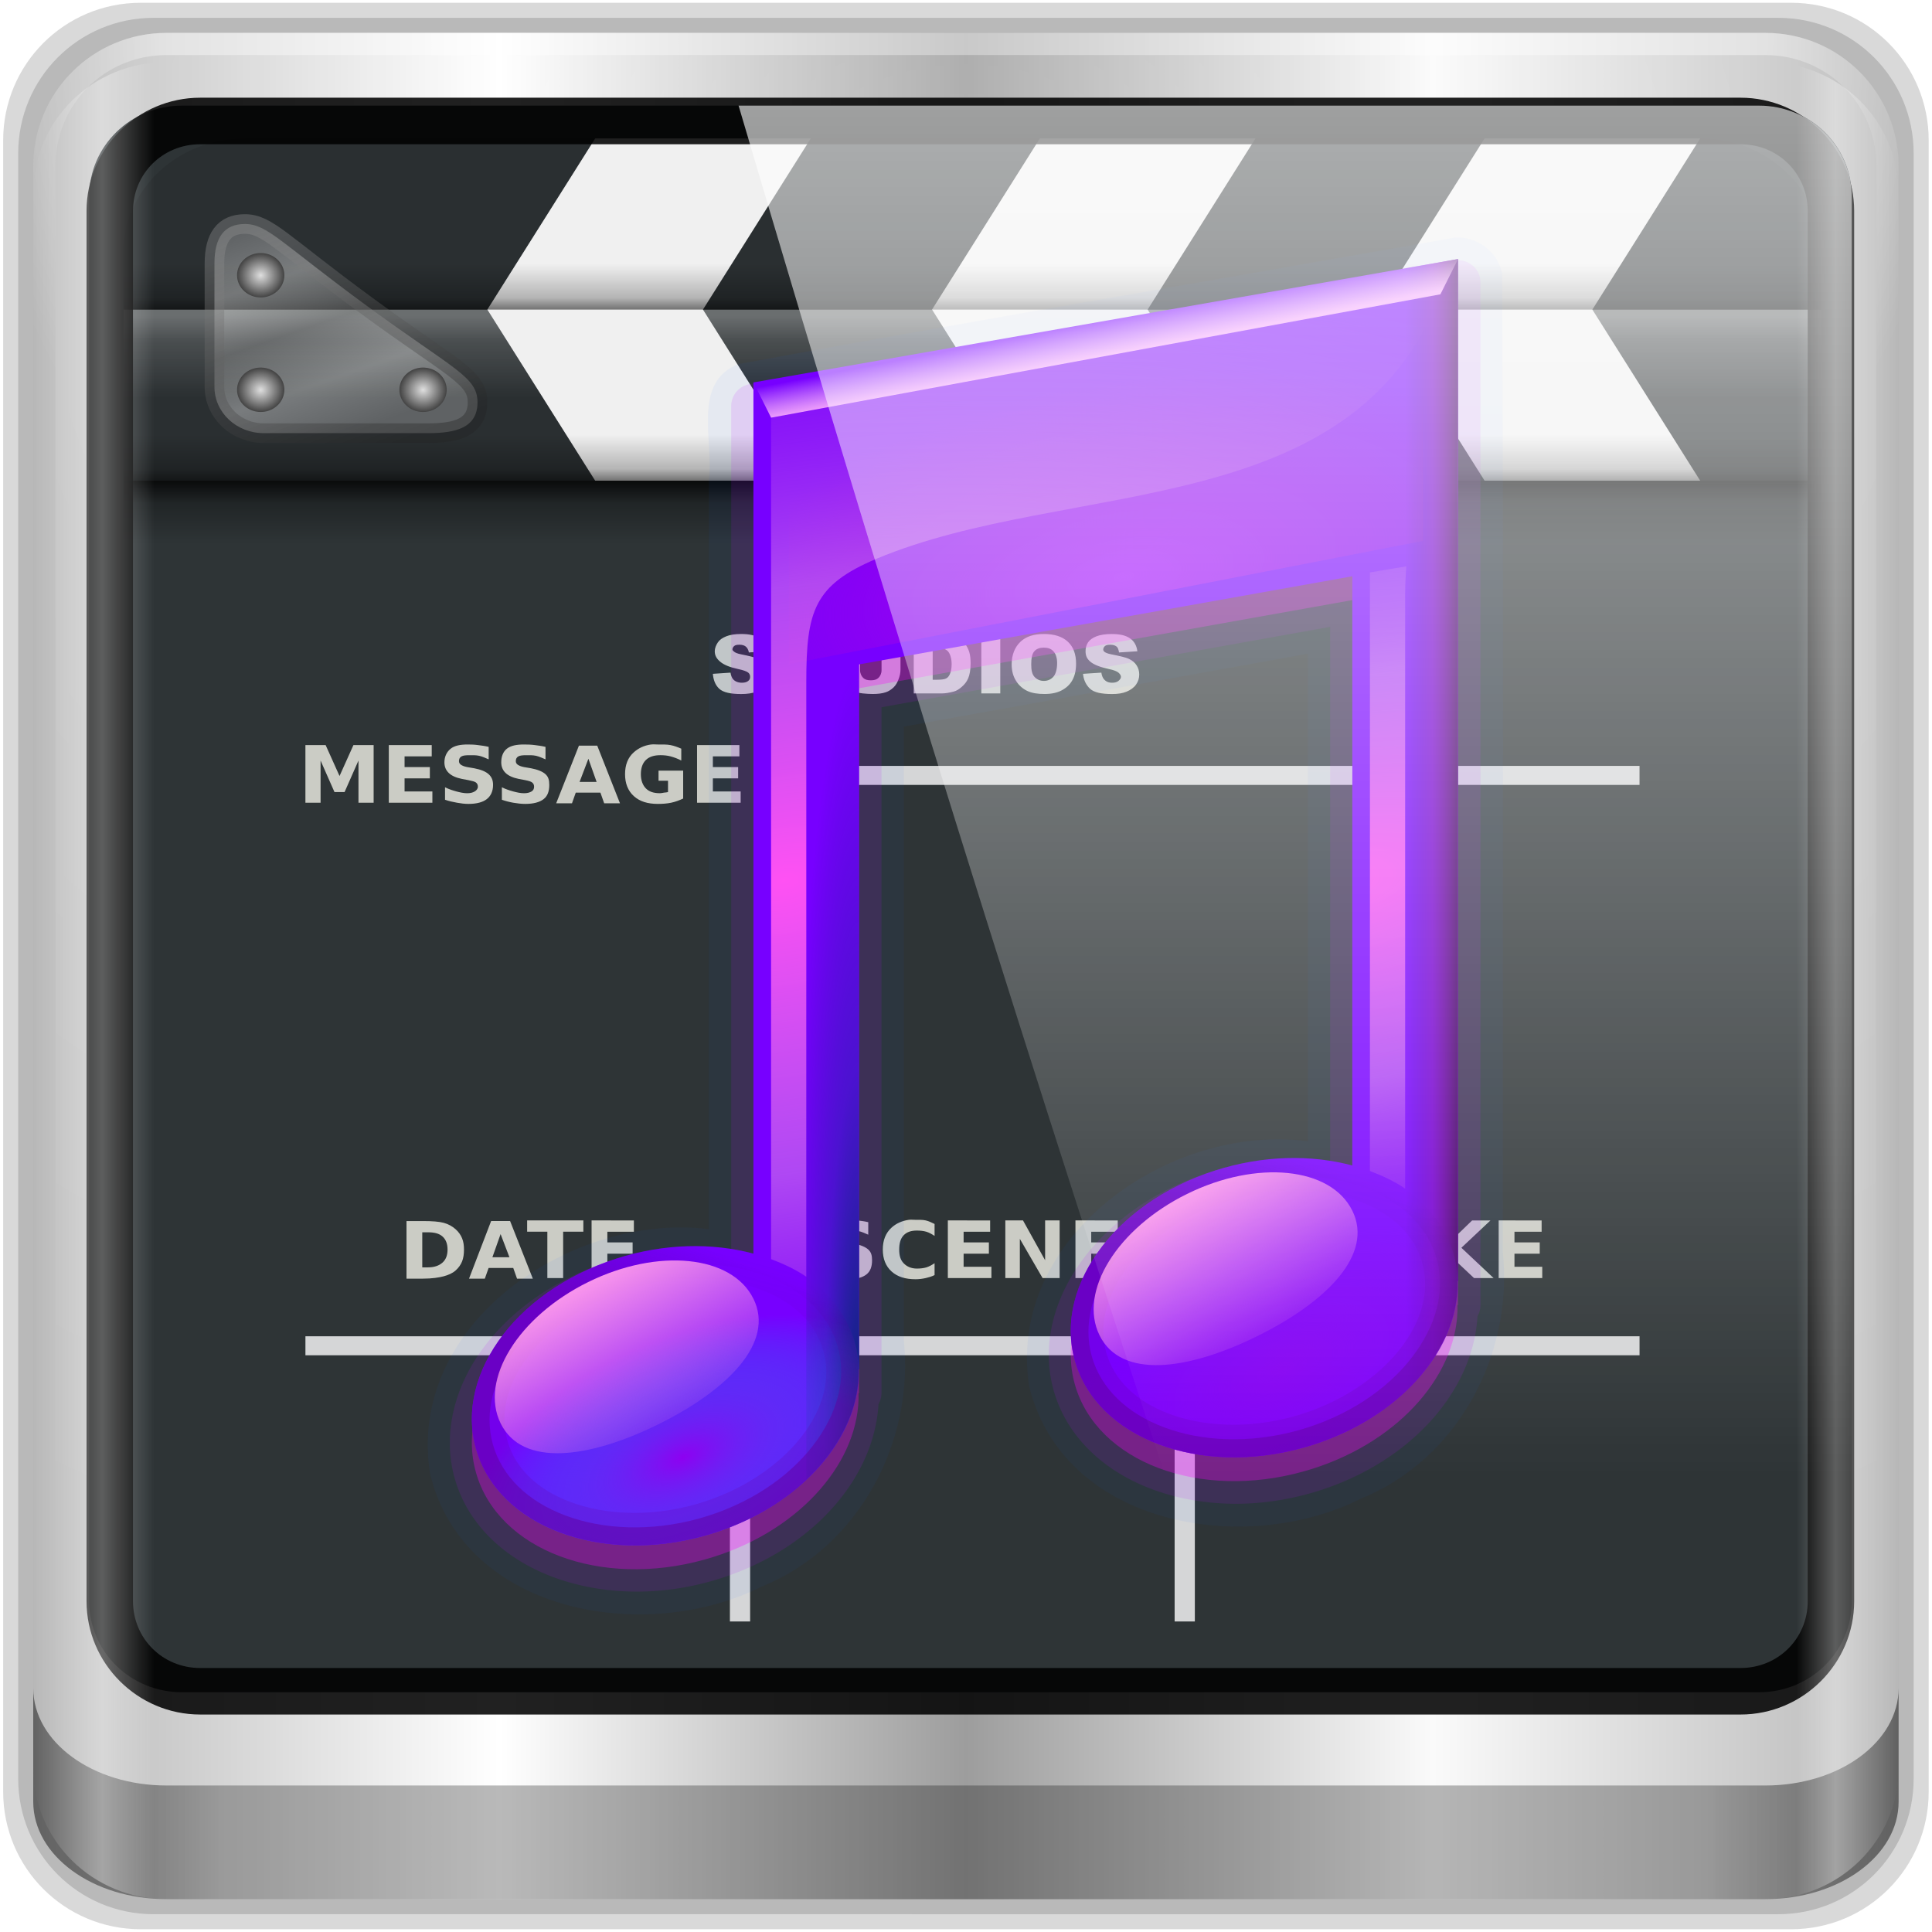 <?xml version="1.0" encoding="UTF-8" standalone="no"?>
<!-- Created with Inkscape (http://www.inkscape.org/) -->

<svg
   xmlns:dc="http://purl.org/dc/elements/1.1/"
   xmlns:cc="http://creativecommons.org/ns#"
   xmlns:rdf="http://www.w3.org/1999/02/22-rdf-syntax-ns#"
   xmlns:svg="http://www.w3.org/2000/svg"
   xmlns="http://www.w3.org/2000/svg"
   xmlns:xlink="http://www.w3.org/1999/xlink"
   xmlns:sodipodi="http://sodipodi.sourceforge.net/DTD/sodipodi-0.dtd"
   xmlns:inkscape="http://www.inkscape.org/namespaces/inkscape"
   width="96"
   height="96"
   id="svg5023"
   version="1.1"
   inkscape:version="0.92.2 2405546, 2018-03-11"
   sodipodi:docname="redhat-sound_video.svg">
  <defs
     id="defs5025">
    <linearGradient
       id="linearGradient5700">
      <stop
         id="stop5702"
         offset="0"
         style="stop-color:#ffffff;stop-opacity:0;" />
      <stop
         style="stop-color:#ffffff;stop-opacity:0.851;"
         offset="0.037"
         id="stop5704" />
      <stop
         id="stop5706"
         offset="0.065"
         style="stop-color:#ffffff;stop-opacity:0;" />
      <stop
         style="stop-color:#ffffff;stop-opacity:0;"
         offset="0.945"
         id="stop5712" />
      <stop
         style="stop-color:#ffffff;stop-opacity:0.851;"
         offset="0.966"
         id="stop5710" />
      <stop
         id="stop5708"
         offset="1"
         style="stop-color:#ffffff;stop-opacity:0;" />
    </linearGradient>
    <linearGradient
       inkscape:collect="always"
       xlink:href="#linearGradient3888-8-4-8-4-6-9-0-8-7-9"
       id="linearGradient4987"
       gradientUnits="userSpaceOnUse"
       gradientTransform="matrix(1.186,0,0,1.164,-42.22,-46.722)"
       x1="62"
       y1="8"
       x2="62"
       y2="68" />
    <linearGradient
       inkscape:collect="always"
       id="linearGradient3888-8-4-8-4-6-9-0-8-7-9">
      <stop
         style="stop-color:#ffffff;stop-opacity:1;"
         offset="0"
         id="stop3890-4-7-9-5-7-0-8-8-8-6" />
      <stop
         style="stop-color:#ffffff;stop-opacity:0;"
         offset="1"
         id="stop3892-5-8-2-8-3-3-3-06-4-4" />
    </linearGradient>
    <radialGradient
       inkscape:collect="always"
       xlink:href="#linearGradient3921"
       id="radialGradient4985"
       gradientUnits="userSpaceOnUse"
       gradientTransform="matrix(1.186,0,0,1.065,-42.22,-42.735)"
       cx="48"
       cy="43"
       fx="48"
       fy="43"
       r="38" />
    <linearGradient
       id="linearGradient3921">
      <stop
         style="stop-color:#2cffee;stop-opacity:1;"
         offset="0"
         id="stop3923" />
      <stop
         style="stop-color:#00586e;stop-opacity:1;"
         offset="1"
         id="stop3925" />
    </linearGradient>
    <radialGradient
       inkscape:collect="always"
       xlink:href="#linearGradient3888-8-4-8-6"
       id="radialGradient3114"
       gradientUnits="userSpaceOnUse"
       gradientTransform="matrix(0,1.621,-2.038,0,160.664,-243.037)"
       cx="158"
       cy="6.213"
       fx="158"
       fy="6.213"
       r="41" />
    <linearGradient
       inkscape:collect="always"
       id="linearGradient3888-8-4-8-6">
      <stop
         style="stop-color:#ffffff;stop-opacity:1;"
         offset="0"
         id="stop3890-4-7-9-7" />
      <stop
         style="stop-color:#ffffff;stop-opacity:0;"
         offset="1"
         id="stop3892-5-8-2-7" />
    </linearGradient>
    <radialGradient
       inkscape:collect="always"
       xlink:href="#linearGradient4091-0-3-0-7"
       id="radialGradient3118"
       gradientUnits="userSpaceOnUse"
       gradientTransform="matrix(-1.072,0,0,-0.875,199.464,-19.126)"
       cx="48"
       cy="-27"
       fx="48"
       fy="-27"
       r="42" />
    <linearGradient
       id="linearGradient4091-0-3-0-7">
      <stop
         style="stop-color:#ffffff;stop-opacity:1;"
         offset="0"
         id="stop4093-3-6-4-2" />
      <stop
         id="stop4099-6-1-8-3"
         offset="0.8"
         style="stop-color:#ffffff;stop-opacity:1;" />
      <stop
         style="stop-color:#ffffff;stop-opacity:0;"
         offset="1"
         id="stop4095-1-0-7-9" />
    </linearGradient>
    <linearGradient
       inkscape:collect="always"
       xlink:href="#linearGradient3832-0-6-1-1"
       id="linearGradient3120"
       gradientUnits="userSpaceOnUse"
       gradientTransform="matrix(1,0,0,0.731,200,23.097)"
       x1="-94"
       y1="82.984"
       x2="-10.188"
       y2="82.984" />
    <linearGradient
       id="linearGradient3832-0-6-1-1">
      <stop
         style="stop-color:#000000;stop-opacity:1;"
         offset="0"
         id="stop3834-6-3-7-1" />
      <stop
         id="stop3872-2-4"
         offset="0.1"
         style="stop-color:#000000;stop-opacity:0.588;" />
      <stop
         style="stop-color:#000000;stop-opacity:0.588;"
         offset="0.9"
         id="stop3844-6-2-7-6" />
      <stop
         style="stop-color:#000000;stop-opacity:1;"
         offset="1"
         id="stop3836-5-0-2-9" />
    </linearGradient>
    <linearGradient
       inkscape:collect="always"
       xlink:href="#linearGradient6139-0"
       id="linearGradient3923"
       x1="6"
       y1="47"
       x2="90"
       y2="47"
       gradientUnits="userSpaceOnUse" />
    <linearGradient
       id="linearGradient6139-0">
      <stop
         id="stop6141-2"
         offset="0"
         style="stop-color:#b7b7b7;stop-opacity:1;" />
      <stop
         style="stop-color:#ffffff;stop-opacity:1;"
         offset="0.25"
         id="stop6151-0" />
      <stop
         style="stop-color:#9d9d9d;stop-opacity:1;"
         offset="0.5"
         id="stop6147-1" />
      <stop
         id="stop6149-4"
         offset="0.75"
         style="stop-color:#fafafa;stop-opacity:1;" />
      <stop
         id="stop6143-4"
         offset="1"
         style="stop-color:#b7b7b7;stop-opacity:1;" />
    </linearGradient>
    <linearGradient
       gradientTransform="matrix(1.135,0,0,1.134,-40.037,-46.788)"
       y2="47"
       x2="90"
       y1="47"
       x1="6"
       gradientUnits="userSpaceOnUse"
       id="linearGradient5021"
       xlink:href="#linearGradient6139-0"
       inkscape:collect="always" />
    <linearGradient
       inkscape:collect="always"
       xlink:href="#linearGradient5700"
       id="linearGradient5698"
       gradientUnits="userSpaceOnUse"
       gradientTransform="matrix(1.135,0,0,1.116,-40.037,-45.206)"
       x1="6"
       y1="47"
       x2="90"
       y2="47" />
    <linearGradient
       inkscape:collect="always"
       xlink:href="#linearGradient6139-0"
       id="linearGradient4098"
       gradientUnits="userSpaceOnUse"
       gradientTransform="matrix(1.132,0,0,1.13,-39.867,-46.621)"
       x1="6"
       y1="47"
       x2="90"
       y2="47" />
    <radialGradient
       inkscape:collect="always"
       xlink:href="#linearGradient3888-8-4-8-6"
       id="radialGradient4100"
       gradientUnits="userSpaceOnUse"
       gradientTransform="matrix(0,1.832,-2.307,0,28.795,-320.717)"
       cx="158"
       cy="6.213"
       fx="158"
       fy="6.213"
       r="41" />
    <radialGradient
       inkscape:collect="always"
       xlink:href="#linearGradient4091-0-3-0-7"
       id="radialGradient4102"
       gradientUnits="userSpaceOnUse"
       gradientTransform="matrix(-1.214,0,0,-0.989,72.71,-67.67)"
       cx="48"
       cy="-27"
       fx="48"
       fy="-27"
       r="42" />
    <linearGradient
       inkscape:collect="always"
       xlink:href="#linearGradient3832-0-6-1-1"
       id="linearGradient4104"
       gradientUnits="userSpaceOnUse"
       gradientTransform="matrix(1.132,0,0,0.826,73.316,-19.954)"
       x1="-94"
       y1="82.984"
       x2="-10.188"
       y2="82.984" />
    <linearGradient
       inkscape:collect="always"
       xlink:href="#linearGradient5700"
       id="linearGradient4108"
       gradientUnits="userSpaceOnUse"
       gradientTransform="matrix(1.132,0,0,1.112,-39.867,-45.045)"
       x1="6"
       y1="47"
       x2="90"
       y2="47" />
    <linearGradient
       inkscape:collect="always"
       xlink:href="#linearGradient3888-8-4-8-4-6-9-0-8-7-9"
       id="linearGradient4110"
       gradientUnits="userSpaceOnUse"
       gradientTransform="matrix(1.182,0,0,1.161,-42.043,-46.556)"
       x1="62"
       y1="8"
       x2="62"
       y2="68" />
    <linearGradient
       gradientTransform="matrix(1.024,0,0,1.012,-1.143,-98.071)"
       gradientUnits="userSpaceOnUse"
       xlink:href="#ButtonShadow-0"
       id="linearGradient2969"
       y2="90.239"
       x2="32.251"
       y1="6.132"
       x1="32.251" />
    <linearGradient
       gradientTransform="translate(0,-97)"
       gradientUnits="userSpaceOnUse"
       xlink:href="#ButtonShadow-0"
       id="linearGradient3721"
       y2="90.239"
       x2="32.251"
       y1="6.132"
       x1="32.251" />
    <linearGradient
       gradientTransform="matrix(1.024,0,0,1.012,-1.143,-98.071)"
       gradientUnits="userSpaceOnUse"
       xlink:href="#ButtonShadow-0"
       id="linearGradient3725"
       y2="90.239"
       x2="32.251"
       y1="6.132"
       x1="32.251" />
    <linearGradient
       gradientTransform="matrix(1.024,0,0,1.012,-1.143,-98.071)"
       gradientUnits="userSpaceOnUse"
       xlink:href="#ButtonShadow-0"
       id="linearGradient3772"
       y2="90.239"
       x2="32.251"
       y1="6.132"
       x1="32.251" />
    <linearGradient
       gradientTransform="matrix(1.024,0,0,1.012,-1.143,-98.071)"
       gradientUnits="userSpaceOnUse"
       xlink:href="#ButtonShadow-0"
       id="linearGradient3780"
       y2="90.239"
       x2="32.251"
       y1="6.132"
       x1="32.251" />
    <linearGradient
       gradientTransform="matrix(1.006,0,0,0.994,100,0)"
       gradientUnits="userSpaceOnUse"
       id="ButtonShadow-0"
       y2="7.017"
       x2="45.448"
       y1="92.54"
       x1="45.448">
      <stop
         offset="0"
         style="stop-color:#000000;stop-opacity:1"
         id="stop3750-8" />
      <stop
         offset="1"
         style="stop-color:#000000;stop-opacity:0.588"
         id="stop3752-5" />
    </linearGradient>
    <linearGradient
       gradientUnits="userSpaceOnUse"
       xlink:href="#ButtonColor"
       id="linearGradient3708"
       y2="5.988"
       x2="48"
       y1="90"
       x1="48" />
    <linearGradient
       gradientTransform="matrix(1.017,0,0,1.017,-1.103,-1.103)"
       gradientUnits="userSpaceOnUse"
       id="ButtonColor"
       y2="5.425"
       x2="58.65"
       y1="122"
       x1="58.65">
      <stop
         offset="0"
         style="stop-color:#623b6b;stop-opacity:1"
         id="stop3189" />
      <stop
         offset="1"
         style="stop-color:#ad7fa8;stop-opacity:1"
         id="stop3191" />
    </linearGradient>
    <linearGradient
       gradientUnits="userSpaceOnUse"
       xlink:href="#linearGradient3700-4"
       id="linearGradient2977"
       y2="5.988"
       x2="48"
       y1="90"
       x1="48" />
    <clipPath
       id="clipPath2973">
      <rect
         style="fill:url(#linearGradient2977);fill-opacity:1;fill-rule:nonzero;stroke:none"
         id="rect2975"
         y="6"
         x="6"
         ry="6"
         rx="6"
         height="84"
         width="84" />
    </clipPath>
    <linearGradient
       id="linearGradient3700-4">
      <stop
         offset="0"
         style="stop-color:#70a83e;stop-opacity:1"
         id="stop3702-4" />
      <stop
         offset="1"
         style="stop-color:#9fd058;stop-opacity:1"
         id="stop3704-4" />
    </linearGradient>
    <linearGradient
       gradientUnits="userSpaceOnUse"
       xlink:href="#linearGradient3700"
       id="linearGradient3878"
       y2="5.988"
       x2="48"
       y1="90"
       x1="48" />
    <linearGradient
       gradientTransform="matrix(1.279,0,0,1.279,17.302,18.581)"
       gradientUnits="userSpaceOnUse"
       xlink:href="#linearGradient3397"
       id="linearGradient3806"
       y2="45"
       x2="37.201"
       y1="1"
       x1="37.201" />
    <linearGradient
       gradientTransform="matrix(1.279,0,0,1.279,17.302,18.581)"
       gradientUnits="userSpaceOnUse"
       xlink:href="#linearGradient3309"
       id="linearGradient3804"
       y2="45.017"
       x2="20.759"
       y1="1"
       x1="20.759" />
    <linearGradient
       gradientTransform="matrix(0.415,0,0,0.415,21.438,21.853)"
       gradientUnits="userSpaceOnUse"
       xlink:href="#linearGradient5128"
       id="linearGradient3801"
       y2="20.895"
       x2="84.639"
       y1="105.105"
       x1="86.133" />
    <linearGradient
       id="linearGradient3397">
      <stop
         offset="0"
         style="stop-color:#aaaaaa;stop-opacity:1"
         id="stop3399" />
      <stop
         offset="1"
         style="stop-color:#8c8c8c;stop-opacity:1"
         id="stop3401" />
    </linearGradient>
    <linearGradient
       gradientUnits="userSpaceOnUse"
       id="linearGradient3309"
       y2="122.899"
       x2="63.999"
       y1="3.1"
       x1="63.999">
      <stop
         offset="0"
         style="stop-color:#f6f6f6;stop-opacity:1"
         id="stop3311" />
      <stop
         offset="1"
         style="stop-color:#d2d2d2;stop-opacity:1"
         id="stop3313" />
    </linearGradient>
    <linearGradient
       id="linearGradient5128">
      <stop
         offset="0"
         style="stop-color:#e5e5e5;stop-opacity:1"
         id="stop5130" />
      <stop
         offset="1"
         style="stop-color:#ababab;stop-opacity:1"
         id="stop5132" />
    </linearGradient>
    <linearGradient
       gradientUnits="userSpaceOnUse"
       xlink:href="#linearGradient3700"
       id="linearGradient3617"
       y2="5.988"
       x2="48"
       y1="90"
       x1="48" />
    <clipPath
       id="clipPath3613">
      <rect
         style="fill:#ffffff;fill-opacity:1;fill-rule:nonzero;stroke:none"
         id="rect3615"
         y="6"
         x="6"
         ry="6"
         rx="6"
         height="84"
         width="84" />
    </clipPath>
    <radialGradient
       gradientTransform="matrix(1.157,0,0,0.996,-7.551,0.197)"
       gradientUnits="userSpaceOnUse"
       xlink:href="#linearGradient3737"
       id="radialGradient3619"
       fy="90.172"
       fx="48"
       r="42"
       cy="90.172"
       cx="48" />
    <linearGradient
       gradientUnits="userSpaceOnUse"
       xlink:href="#linearGradient3737"
       id="linearGradient3613"
       y2="138.661"
       x2="48"
       y1="20.221"
       x1="48" />
    <filter
       id="filter3794"
       color-interpolation-filters="sRGB"
       height="1.384"
       width="1.384"
       y="-0.192"
       x="-0.192">
      <feGaussianBlur
         stdDeviation="5.28"
         id="feGaussianBlur3796" />
    </filter>
    <linearGradient
       gradientUnits="userSpaceOnUse"
       xlink:href="#linearGradient3737"
       id="linearGradient3188"
       y2="63.893"
       x2="36.357"
       y1="6"
       x1="36.357" />
    <filter
       id="filter3174"
       color-interpolation-filters="sRGB">
      <feGaussianBlur
         stdDeviation="1.71"
         id="feGaussianBlur3176" />
    </filter>
    <linearGradient
       id="linearGradient3700">
      <stop
         offset="0"
         style="stop-color:#70a83e;stop-opacity:1"
         id="stop3702" />
      <stop
         offset="1"
         style="stop-color:#9fd058;stop-opacity:1"
         id="stop3704" />
    </linearGradient>
    <linearGradient
       id="linearGradient3737">
      <stop
         offset="0"
         style="stop-color:#ffffff;stop-opacity:1"
         id="stop3739" />
      <stop
         offset="1"
         style="stop-color:#ffffff;stop-opacity:0"
         id="stop3741" />
    </linearGradient>
    <linearGradient
       gradientTransform="scale(1.006,0.994)"
       gradientUnits="userSpaceOnUse"
       id="ButtonShadow"
       y2="7.017"
       x2="45.448"
       y1="92.54"
       x1="45.448">
      <stop
         offset="0"
         style="stop-color:#000000;stop-opacity:1"
         id="stop3750" />
      <stop
         offset="1"
         style="stop-color:#000000;stop-opacity:0.588"
         id="stop3752" />
    </linearGradient>
    <linearGradient
       gradientTransform="scale(1.006,0.994)"
       gradientUnits="userSpaceOnUse"
       id="ButtonShadow-3"
       y2="7.017"
       x2="45.448"
       y1="92.54"
       x1="45.448">
      <stop
         offset="0"
         style="stop-color:#000000;stop-opacity:1"
         id="stop3750-4" />
      <stop
         offset="1"
         style="stop-color:#000000;stop-opacity:0.588"
         id="stop3752-3" />
    </linearGradient>
    <filter
       id="filter3174-4"
       color-interpolation-filters="sRGB">
      <feGaussianBlur
         stdDeviation="1.71"
         id="feGaussianBlur3176-3" />
    </filter>
    <clipPath
       id="clipPath2973-9">
      <rect
         style="fill:url(#linearGradient2977);fill-opacity:1;fill-rule:nonzero;stroke:none"
         id="rect2975-6"
         y="6"
         x="6"
         ry="6"
         rx="6"
         height="84"
         width="84" />
    </clipPath>
    <linearGradient
       gradientUnits="userSpaceOnUse"
       xlink:href="#linearGradient3700-0"
       id="linearGradient3617-6"
       y2="5.988"
       x2="48"
       y1="90"
       x1="48" />
    <linearGradient
       id="linearGradient3700-0">
      <stop
         offset="0"
         style="stop-color:#70a83e;stop-opacity:1"
         id="stop3702-1" />
      <stop
         offset="1"
         style="stop-color:#9fd058;stop-opacity:1"
         id="stop3704-43" />
    </linearGradient>
    <linearGradient
       gradientUnits="userSpaceOnUse"
       xlink:href="#linearGradient3700-0"
       id="linearGradient3878-4"
       y2="5.988"
       x2="48"
       y1="90"
       x1="48" />
    <linearGradient
       id="linearGradient4327">
      <stop
         offset="0"
         style="stop-color:#70a83e;stop-opacity:1"
         id="stop4329" />
      <stop
         offset="1"
         style="stop-color:#9fd058;stop-opacity:1"
         id="stop4331" />
    </linearGradient>
    <linearGradient
       gradientTransform="matrix(1.279,0,0,1.279,17.302,18.581)"
       gradientUnits="userSpaceOnUse"
       xlink:href="#linearGradient3309-3"
       id="linearGradient3804-6"
       y2="45.017"
       x2="20.759"
       y1="1"
       x1="20.759" />
    <linearGradient
       gradientUnits="userSpaceOnUse"
       id="linearGradient3309-3"
       y2="122.899"
       x2="63.999"
       y1="3.1"
       x1="63.999">
      <stop
         offset="0"
         style="stop-color:#f6f6f6;stop-opacity:1"
         id="stop3311-3" />
      <stop
         offset="1"
         style="stop-color:#d2d2d2;stop-opacity:1"
         id="stop3313-1" />
    </linearGradient>
    <linearGradient
       gradientTransform="matrix(1.279,0,0,1.279,17.302,18.581)"
       gradientUnits="userSpaceOnUse"
       xlink:href="#linearGradient3397-2"
       id="linearGradient3806-9"
       y2="45"
       x2="37.201"
       y1="1"
       x1="37.201" />
    <linearGradient
       id="linearGradient3397-2">
      <stop
         offset="0"
         style="stop-color:#aaaaaa;stop-opacity:1"
         id="stop3399-6" />
      <stop
         offset="1"
         style="stop-color:#8c8c8c;stop-opacity:1"
         id="stop3401-7" />
    </linearGradient>
    <linearGradient
       gradientTransform="matrix(0.415,0,0,0.415,21.438,21.853)"
       gradientUnits="userSpaceOnUse"
       xlink:href="#linearGradient5128-4"
       id="linearGradient3801-4"
       y2="20.895"
       x2="84.639"
       y1="105.105"
       x1="86.133" />
    <linearGradient
       id="linearGradient5128-4">
      <stop
         offset="0"
         style="stop-color:#e5e5e5;stop-opacity:1"
         id="stop5130-1" />
      <stop
         offset="1"
         style="stop-color:#ababab;stop-opacity:1"
         id="stop5132-0" />
    </linearGradient>
    <linearGradient
       x1="36.357"
       y1="6"
       x2="36.357"
       y2="63.893"
       id="linearGradient3188-3"
       xlink:href="#linearGradient3737-9"
       gradientUnits="userSpaceOnUse" />
    <linearGradient
       id="linearGradient3737-9">
      <stop
         id="stop3739-8"
         style="stop-color:#ffffff;stop-opacity:1"
         offset="0" />
      <stop
         id="stop3741-0"
         style="stop-color:#ffffff;stop-opacity:0"
         offset="1" />
    </linearGradient>
    <linearGradient
       x1="43.477"
       y1="26"
       x2="43.477"
       y2="34.001"
       id="linearGradient4262"
       xlink:href="#linearGradient3260"
       gradientUnits="userSpaceOnUse"
       gradientTransform="matrix(0.724,0,0,0.75,1.655,4.5)" />
    <linearGradient
       id="linearGradient3260"
       gradientUnits="userSpaceOnUse">
      <stop
         id="stop3262"
         style="stop-color:#000000;stop-opacity:1"
         offset="0" />
      <stop
         id="stop3266"
         style="stop-color:#000000;stop-opacity:0.355"
         offset="0.2" />
      <stop
         id="stop3268"
         style="stop-color:#000000;stop-opacity:0"
         offset="0.553" />
      <stop
         id="stop3264"
         style="stop-color:#000000;stop-opacity:0"
         offset="1" />
    </linearGradient>
    <linearGradient
       x1="50.464"
       y1="16.036"
       x2="50.464"
       y2="20.33"
       id="linearGradient4320"
       xlink:href="#linearGradient4314"
       gradientUnits="userSpaceOnUse"
       gradientTransform="translate(0,-0.679)" />
    <linearGradient
       id="linearGradient4314">
      <stop
         id="stop4316"
         style="stop-color:#ffffff;stop-opacity:1"
         offset="0" />
      <stop
         id="stop4322"
         style="stop-color:#ffffff;stop-opacity:0.498"
         offset="0.3" />
      <stop
         id="stop4318"
         style="stop-color:#ffffff;stop-opacity:0"
         offset="1" />
    </linearGradient>
    <linearGradient
       x1="48"
       y1="16"
       x2="48"
       y2="11.925"
       id="linearGradient4310"
       xlink:href="#linearGradient3260"
       gradientUnits="userSpaceOnUse"
       gradientTransform="matrix(1,0,0,1.25,0,-4.598)" />
    <linearGradient
       id="linearGradient3416"
       gradientUnits="userSpaceOnUse">
      <stop
         id="stop3418"
         style="stop-color:#000000;stop-opacity:1"
         offset="0" />
      <stop
         id="stop3420"
         style="stop-color:#000000;stop-opacity:0.355"
         offset="0.2" />
      <stop
         id="stop3422"
         style="stop-color:#000000;stop-opacity:0"
         offset="0.553" />
      <stop
         id="stop3424"
         style="stop-color:#000000;stop-opacity:0"
         offset="1" />
    </linearGradient>
    <linearGradient
       x1="48"
       y1="16"
       x2="48"
       y2="11.925"
       id="linearGradient4326"
       xlink:href="#linearGradient3260"
       gradientUnits="userSpaceOnUse"
       gradientTransform="matrix(1,0,0,1.25,0,4.402)" />
    <linearGradient
       id="linearGradient3427"
       gradientUnits="userSpaceOnUse">
      <stop
         id="stop3429"
         style="stop-color:#000000;stop-opacity:1"
         offset="0" />
      <stop
         id="stop3431"
         style="stop-color:#000000;stop-opacity:0.355"
         offset="0.2" />
      <stop
         id="stop3433"
         style="stop-color:#000000;stop-opacity:0"
         offset="0.553" />
      <stop
         id="stop3435"
         style="stop-color:#000000;stop-opacity:0"
         offset="1" />
    </linearGradient>
    <linearGradient
       x1="11"
       y1="10.442"
       x2="16"
       y2="24"
       id="linearGradient4371"
       xlink:href="#linearGradient3273"
       gradientUnits="userSpaceOnUse"
       gradientTransform="matrix(0.813,0,0,0.811,3.994,2.028)" />
    <linearGradient
       id="linearGradient3273">
      <stop
         id="stop3275"
         style="stop-color:#5d5d5d;stop-opacity:1"
         offset="0" />
      <stop
         id="stop3277"
         style="stop-color:#171717;stop-opacity:1"
         offset="1" />
    </linearGradient>
    <linearGradient
       x1="13.125"
       y1="9.942"
       x2="19.25"
       y2="24.5"
       id="linearGradient4373"
       xlink:href="#linearGradient3289"
       gradientUnits="userSpaceOnUse"
       gradientTransform="matrix(0.813,0,0,0.811,3.994,2.028)" />
    <linearGradient
       id="linearGradient3289">
      <stop
         id="stop3291"
         style="stop-color:#919191;stop-opacity:1"
         offset="0" />
      <stop
         id="stop3293"
         style="stop-color:#232323;stop-opacity:1"
         offset="1" />
    </linearGradient>
    <radialGradient
       cx="11.312"
       cy="14.938"
       r="1.438"
       fx="11.312"
       fy="14.938"
       id="radialGradient4379"
       xlink:href="#linearGradient3299"
       gradientUnits="userSpaceOnUse" />
    <linearGradient
       id="linearGradient3299">
      <stop
         id="stop3301"
         style="stop-color:#dfdfdf;stop-opacity:1"
         offset="0" />
      <stop
         id="stop3303"
         style="stop-color:#434343;stop-opacity:1"
         offset="1" />
    </linearGradient>
    <radialGradient
       cx="11.312"
       cy="14.938"
       r="1.438"
       fx="11.312"
       fy="14.938"
       id="radialGradient4377"
       xlink:href="#linearGradient3299"
       gradientUnits="userSpaceOnUse" />
    <linearGradient
       id="linearGradient3450">
      <stop
         id="stop3452"
         style="stop-color:#dfdfdf;stop-opacity:1"
         offset="0" />
      <stop
         id="stop3454"
         style="stop-color:#434343;stop-opacity:1"
         offset="1" />
    </linearGradient>
    <radialGradient
       cx="11.312"
       cy="14.938"
       r="1.438"
       fx="11.312"
       fy="14.938"
       id="radialGradient4375"
       xlink:href="#linearGradient3299"
       gradientUnits="userSpaceOnUse" />
    <linearGradient
       id="linearGradient3457">
      <stop
         id="stop3459"
         style="stop-color:#dfdfdf;stop-opacity:1"
         offset="0" />
      <stop
         id="stop3461"
         style="stop-color:#434343;stop-opacity:1"
         offset="1" />
    </linearGradient>
    <linearGradient
       inkscape:collect="always"
       xlink:href="#linearGradient3260"
       id="linearGradient3568"
       gradientUnits="userSpaceOnUse"
       gradientTransform="matrix(0.746,0,0,0.725,-32.952,-37.051)"
       x1="43.477"
       y1="26"
       x2="43.477"
       y2="34.001" />
    <linearGradient
       inkscape:collect="always"
       xlink:href="#linearGradient4314"
       id="linearGradient3570"
       gradientUnits="userSpaceOnUse"
       gradientTransform="matrix(1.03,0,0,0.967,-34.657,-42.06)"
       x1="50.464"
       y1="16.036"
       x2="50.464"
       y2="20.33" />
    <linearGradient
       inkscape:collect="always"
       xlink:href="#linearGradient3260"
       id="linearGradient3572"
       gradientUnits="userSpaceOnUse"
       gradientTransform="matrix(1.03,0,0,1.209,-34.657,-45.85)"
       x1="48"
       y1="16"
       x2="48"
       y2="11.925" />
    <linearGradient
       inkscape:collect="always"
       xlink:href="#linearGradient3260"
       id="linearGradient3574"
       gradientUnits="userSpaceOnUse"
       gradientTransform="matrix(1.03,0,0,1.209,-34.657,-37.146)"
       x1="48"
       y1="16"
       x2="48"
       y2="11.925" />
    <linearGradient
       inkscape:collect="always"
       xlink:href="#linearGradient6139-0"
       id="linearGradient3576"
       gradientUnits="userSpaceOnUse"
       gradientTransform="matrix(0.838,0,0,0.785,-30.543,-39.442)"
       x1="11"
       y1="10.442"
       x2="16"
       y2="24" />
    <linearGradient
       inkscape:collect="always"
       xlink:href="#linearGradient3289"
       id="linearGradient3578"
       gradientUnits="userSpaceOnUse"
       gradientTransform="matrix(0.838,0,0,0.785,-30.543,-39.442)"
       x1="13.125"
       y1="9.942"
       x2="19.25"
       y2="24.5" />
    <radialGradient
       inkscape:collect="always"
       xlink:href="#linearGradient3299"
       id="radialGradient3580"
       gradientUnits="userSpaceOnUse"
       cx="11.312"
       cy="14.938"
       fx="11.312"
       fy="14.938"
       r="1.438"
       gradientTransform="matrix(0.838,0,0,0.785,-30.962,-40.364)" />
    <radialGradient
       inkscape:collect="always"
       xlink:href="#linearGradient3299"
       id="radialGradient3582"
       gradientUnits="userSpaceOnUse"
       cx="11.312"
       cy="14.938"
       fx="11.312"
       fy="14.938"
       r="1.438"
       gradientTransform="matrix(0.838,0,0,0.785,-30.962,-34.538)" />
    <radialGradient
       inkscape:collect="always"
       xlink:href="#linearGradient3299"
       id="radialGradient3584"
       gradientUnits="userSpaceOnUse"
       cx="11.312"
       cy="14.938"
       fx="11.312"
       fy="14.938"
       r="1.438"
       gradientTransform="matrix(0.838,0,0,0.785,-22.687,-34.538)" />
    <linearGradient
       inkscape:collect="always"
       xlink:href="#linearGradient3737-9"
       id="linearGradient3586"
       gradientUnits="userSpaceOnUse"
       x1="36.357"
       y1="6"
       x2="36.357"
       y2="63.893" />
    <radialGradient
       cx="61"
       cy="24.634"
       r="19.008"
       fx="61"
       fy="24.634"
       id="radialGradient4110-0"
       xlink:href="#linearGradient3798-5-7"
       gradientUnits="userSpaceOnUse"
       gradientTransform="matrix(1.263,-0.21,0.095,0.571,-18.366,22.765)" />
    <linearGradient
       id="linearGradient3798-5-7">
      <stop
         id="stop3800-4-7"
         style="stop-color:#a20aff;stop-opacity:1;"
         offset="0" />
      <stop
         id="stop3802-4-9"
         style="stop-color:#a700d3;stop-opacity:0;"
         offset="1" />
    </linearGradient>
    <filter
       color-interpolation-filters="sRGB"
       id="filter3810-2-8">
      <feGaussianBlur
         id="feGaussianBlur3812-6-6"
         stdDeviation="0.42" />
    </filter>
    <radialGradient
       cx="41.753"
       cy="36.957"
       r="19"
       fx="41.753"
       fy="36.957"
       id="radialGradient4112-4"
       xlink:href="#linearGradient3816-9-9"
       gradientUnits="userSpaceOnUse"
       gradientTransform="matrix(3.019,-0.53,0.27,1.535,-130.84,-32.441)" />
    <linearGradient
       id="linearGradient3816-9-9">
      <stop
         id="stop3818-3-4"
         style="stop-color:#ff51f3;stop-opacity:1;"
         offset="0" />
      <stop
         id="stop3824-4-0"
         style="stop-color:#ca6aee;stop-opacity:0.675;"
         offset="0.5" />
      <stop
         id="stop3820-0-9"
         style="stop-color:#a631e4;stop-opacity:0;"
         offset="1" />
    </linearGradient>
    <linearGradient
       x1="80"
       y1="37"
       x2="77"
       y2="37"
       id="linearGradient4114-1"
       xlink:href="#linearGradient3860-5-9"
       gradientUnits="userSpaceOnUse"
       gradientTransform="matrix(0.898,0,0,0.896,-32.278,-32.155)" />
    <linearGradient
       id="linearGradient3860-5-9">
      <stop
         id="stop3862-7-3"
         style="stop-color:#430067;stop-opacity:1;"
         offset="0" />
      <stop
         id="stop3868-1-3"
         style="stop-color:#730080;stop-opacity:0.364;"
         offset="0.5" />
      <stop
         id="stop3864-9-5"
         style="stop-color:#270067;stop-opacity:0;"
         offset="1" />
    </linearGradient>
    <linearGradient
       x1="52"
       y1="10"
       x2="51.631"
       y2="8.084"
       id="linearGradient4116-3"
       xlink:href="#linearGradient3828-5-9"
       gradientUnits="userSpaceOnUse"
       gradientTransform="matrix(0.898,0,0,0.896,-32.278,-32.155)" />
    <linearGradient
       id="linearGradient3828-5-9">
      <stop
         id="stop3830-1-8"
         style="stop-color:#f2a2fb;stop-opacity:1;"
         offset="0" />
      <stop
         id="stop3832-9-7"
         style="stop-color:#fdcff8;stop-opacity:0;"
         offset="1" />
    </linearGradient>
    <radialGradient
       cx="40.285"
       cy="39.106"
       r="19"
       fx="40.285"
       fy="39.106"
       id="radialGradient4118-8"
       xlink:href="#linearGradient3816-9-9"
       gradientUnits="userSpaceOnUse"
       gradientTransform="matrix(3.028,-0.477,0.168,1.066,-96.561,-20.105)" />
    <linearGradient
       id="linearGradient3463">
      <stop
         id="stop3465"
         style="stop-color:#ff51f3;stop-opacity:1;"
         offset="0" />
      <stop
         id="stop3467"
         style="stop-color:#ca6aee;stop-opacity:0.675;"
         offset="0.5" />
      <stop
         id="stop3469"
         style="stop-color:#a631e4;stop-opacity:0;"
         offset="1" />
    </linearGradient>
    <radialGradient
       cx="46"
       cy="50.609"
       r="1.5"
       fx="46"
       fy="50.609"
       id="radialGradient4120-7"
       xlink:href="#linearGradient3879-6-2"
       gradientUnits="userSpaceOnUse"
       gradientTransform="matrix(2.394,-6.2357514e-8,7.1819436e-7,27.489,-101.105,-1358.814)" />
    <linearGradient
       id="linearGradient3879-6-2">
      <stop
         id="stop3881-4-3"
         style="stop-color:#002767;stop-opacity:1"
         offset="0" />
      <stop
         id="stop3883-1-0"
         style="stop-color:#003180;stop-opacity:0.364"
         offset="0.5" />
      <stop
         id="stop3885-9-8"
         style="stop-color:#002767;stop-opacity:0"
         offset="1" />
    </linearGradient>
    <radialGradient
       cx="39.769"
       cy="69.844"
       r="11"
       fx="39.769"
       fy="69.844"
       id="radialGradient4122-4"
       xlink:href="#linearGradient4279"
       gradientUnits="userSpaceOnUse"
       gradientTransform="matrix(0.963,-0.444,0.245,0.489,-55.377,14.997)" />
    <linearGradient
       id="linearGradient4279">
      <stop
         offset="0"
         style="stop-color:#8d01f1;stop-opacity:1"
         id="stop4281" />
      <stop
         offset="1"
         style="stop-color:#01a3f1;stop-opacity:0"
         id="stop4283" />
    </linearGradient>
    <linearGradient
       x1="40"
       y1="70"
       x2="41.884"
       y2="62.968"
       id="linearGradient4124-9"
       xlink:href="#linearGradient3934-3-8"
       gradientUnits="userSpaceOnUse"
       gradientTransform="matrix(0.898,0,0,0.896,-32.278,-34.844)" />
    <linearGradient
       id="linearGradient3934-3-8">
      <stop
         id="stop3936-2-5"
         style="stop-color:#62009e;stop-opacity:1;"
         offset="0" />
      <stop
         id="stop3938-5-3"
         style="stop-color:#52009e;stop-opacity:0;"
         offset="1" />
    </linearGradient>
    <linearGradient
       x1="40"
       y1="69"
       x2="42"
       y2="64"
       id="linearGradient4126-0"
       xlink:href="#linearGradient3934-3-8"
       gradientUnits="userSpaceOnUse"
       gradientTransform="matrix(0.898,0,0,0.896,-32.278,-34.844)" />
    <linearGradient
       id="linearGradient3485">
      <stop
         id="stop3487"
         style="stop-color:#62009e;stop-opacity:1;"
         offset="0" />
      <stop
         id="stop3489"
         style="stop-color:#52009e;stop-opacity:0;"
         offset="1" />
    </linearGradient>
    <linearGradient
       x1="31"
       y1="61"
       x2="36"
       y2="70"
       id="linearGradient4128-4"
       xlink:href="#linearGradient3894-4-5"
       gradientUnits="userSpaceOnUse"
       gradientTransform="matrix(0.898,0,0,0.896,-32.278,-32.155)" />
    <linearGradient
       id="linearGradient3894-4-5">
      <stop
         id="stop3896-6-5"
         style="stop-color:#f793ed;stop-opacity:1;"
         offset="0" />
      <stop
         id="stop3898-5-0"
         style="stop-color:#f793e6;stop-opacity:0;"
         offset="1" />
    </linearGradient>
    <radialGradient
       cx="39.769"
       cy="69.844"
       r="11"
       fx="39.769"
       fy="69.844"
       id="radialGradient4130-7"
       xlink:href="#linearGradient3958-5-3"
       gradientUnits="userSpaceOnUse"
       gradientTransform="matrix(0.963,-0.444,0.245,0.489,-24.853,10.515)" />
    <linearGradient
       id="linearGradient3958-5-3">
      <stop
         id="stop3960-3-4"
         style="stop-color:#8501f1;stop-opacity:1;"
         offset="0" />
      <stop
         id="stop3962-6-1"
         style="stop-color:#8501f1;stop-opacity:0;"
         offset="1" />
    </linearGradient>
    <linearGradient
       x1="40"
       y1="70"
       x2="41.884"
       y2="62.968"
       id="linearGradient4132-0"
       xlink:href="#linearGradient3934-3-8"
       gradientUnits="userSpaceOnUse"
       gradientTransform="matrix(0.898,0,0,0.896,-1.755,-39.326)" />
    <linearGradient
       id="linearGradient3500">
      <stop
         id="stop3502"
         style="stop-color:#62009e;stop-opacity:1;"
         offset="0" />
      <stop
         id="stop3504"
         style="stop-color:#52009e;stop-opacity:0;"
         offset="1" />
    </linearGradient>
    <linearGradient
       x1="40"
       y1="69"
       x2="42"
       y2="64"
       id="linearGradient4134-5"
       xlink:href="#linearGradient3934-3-8"
       gradientUnits="userSpaceOnUse"
       gradientTransform="matrix(0.898,0,0,0.896,-1.755,-39.326)" />
    <linearGradient
       id="linearGradient3507">
      <stop
         id="stop3509"
         style="stop-color:#62009e;stop-opacity:1;"
         offset="0" />
      <stop
         id="stop3511"
         style="stop-color:#52009e;stop-opacity:0;"
         offset="1" />
    </linearGradient>
    <linearGradient
       x1="31"
       y1="61"
       x2="36"
       y2="70"
       id="linearGradient4136-8"
       xlink:href="#linearGradient3894-4-5"
       gradientUnits="userSpaceOnUse"
       gradientTransform="matrix(0.898,0,0,0.896,-1.755,-36.637)" />
    <linearGradient
       id="linearGradient3514">
      <stop
         id="stop3516"
         style="stop-color:#f793ed;stop-opacity:1;"
         offset="0" />
      <stop
         id="stop3518"
         style="stop-color:#f793e6;stop-opacity:0;"
         offset="1" />
    </linearGradient>
  </defs>
  <sodipodi:namedview
     id="base"
     pagecolor="#ffffff"
     bordercolor="#666666"
     borderopacity="1.0"
     inkscape:pageopacity="0.0"
     inkscape:pageshadow="2"
     inkscape:zoom="1.120202"
     inkscape:cx="17.227465"
     inkscape:cy="-4.0047722"
     inkscape:current-layer="g4085"
     showgrid="true"
     inkscape:grid-bbox="true"
     inkscape:document-units="px"
     inkscape:window-width="1920"
     inkscape:window-height="1023"
     inkscape:window-x="0"
     inkscape:window-y="28"
     inkscape:window-maximized="1" />
  <g
     id="layer1"
     inkscape:label="Layer 1"
     inkscape:groupmode="layer"
     transform="translate(0,80)">
    <g
       id="g5148"
       transform="matrix(1.003,0,0,1.005,33.489,-38.527)">
      <g
         id="g4085"
         transform="matrix(0.972,0,0,0.972,0.408,0.183)">
        <g
           style="display:inline"
           id="g4261"
           transform="matrix(1.026,0,0,1.024,-214.159,55.247)">
          <g
             style="display:none"
             id="layer2">
            <rect
               style="opacity:0.9;fill:url(#ButtonShadow-3);fill-opacity:1;fill-rule:nonzero;stroke:none;filter:url(#filter3174-4)"
               id="rect3745"
               y="7"
               x="5"
               ry="6"
               rx="6"
               height="85"
               width="86" />
          </g>
        </g>
        <path
           style="display:inline;opacity:0.15;fill:#000000;fill-opacity:1;fill-rule:nonzero;stroke:none;stroke-width:1.026"
           d="m 56.521,-42.502 h -84.12 c -3.884,0 -7.01,3.122 -7.01,6.999 v 83.994 c 0,3.878 3.126,6.999 7.01,6.999 h 84.12 c 3.884,0 7.01,-3.122 7.01,-6.999 v -83.994 c 0,-3.878 -3.126,-6.999 -7.01,-6.999 z"
           id="path3315"
           inkscape:connector-curvature="0" />
        <path
           inkscape:connector-curvature="0"
           id="path4112"
           d="m 55.864,-41.736 h -82.806 c -3.823,0 -6.9,3.073 -6.9,6.89 v 82.681 c 0,3.817 3.078,6.89 6.9,6.89 H 55.864 c 3.823,0 6.9,-3.073 6.9,-6.89 v -82.681 c 0,-3.817 -3.078,-6.89 -6.9,-6.89 z"
           style="display:inline;opacity:0.15;fill:#000000;fill-opacity:1;fill-rule:nonzero;stroke:none;stroke-width:1.026" />
        <path
           style="display:inline;fill:url(#linearGradient4098);fill-opacity:1;fill-rule:nonzero;stroke:none;stroke-width:0.997"
           d="m 55.207,-40.971 h -81.492 c -3.762,0 -6.791,3.024 -6.791,6.781 V 47.179 c 0,3.757 3.029,6.781 6.791,6.781 h 81.492 c 3.762,0 6.791,-3.024 6.791,-6.781 v -81.369 c 0,-3.757 -3.029,-6.781 -6.791,-6.781 z"
           id="rect4251-1"
           inkscape:connector-curvature="0" />
        <path
           style="display:inline;opacity:0.2;fill:url(#radialGradient4100);fill-opacity:1;fill-rule:nonzero;stroke:none;stroke-width:1.131"
           d="m -26.285,-39.84 c -3.155,0 -5.659,2.501 -5.659,5.651 v 23.415 7.911 43.616 c 1.212,1.841 3.279,3.073 5.659,3.073 h 4.527 72.437 4.527 c 2.38,0 4.447,-1.232 5.659,-3.073 V -2.864 -10.775 -34.19 c 0,-3.15 -2.504,-5.651 -5.659,-5.651 z"
           id="path3400-6"
           inkscape:connector-curvature="0"
           sodipodi:nodetypes="sscccsccscccsss" />
        <path
           style="display:inline;opacity:0.45;fill:url(#radialGradient4102);fill-opacity:1;fill-rule:nonzero;stroke:none;stroke-width:1.131"
           d="m -26.285,-40.971 c -3.762,0 -6.791,3.024 -6.791,6.781 v 16.952 h 1.132 v -16.952 c 0,-3.15 2.504,-5.651 5.659,-5.651 h 81.492 c 3.155,0 5.659,2.501 5.659,5.651 v 16.952 h 1.132 v -16.952 c 0,-3.757 -3.029,-6.781 -6.791,-6.781 z"
           id="path4236-5"
           inkscape:connector-curvature="0" />
        <path
           inkscape:connector-curvature="0"
           id="path4242-5"
           d="m -33.076,43.222 v 0.826 0.826 0.826 1.652 1.652 c 0,2.746 3.029,4.956 6.791,4.956 h 81.492 c 3.762,0 6.791,-2.21 6.791,-4.956 v -1.652 -1.652 -0.826 -0.826 -0.826 c 0,2.746 -3.029,4.956 -6.791,4.956 h -81.492 c -3.762,0 -6.791,-2.21 -6.791,-4.956 z"
           style="opacity:0.47;fill:url(#linearGradient4104);fill-opacity:1;fill-rule:nonzero;stroke:none;stroke-width:1.131" />
        <path
           sodipodi:nodetypes="sssssssss"
           inkscape:connector-curvature="0"
           style="color:#000000;display:inline;overflow:visible;visibility:visible;fill:#2e3436;fill-opacity:1;fill-rule:nonzero;stroke:none;stroke-width:1.994;marker:none;enable-background:accumulate"
           d="m -25.495,-37.271 h 80.375 c 2.619,0 4.728,2.057 4.728,4.612 v 71.482 c 0,2.555 -2.109,4.612 -4.728,4.612 h -80.375 c -2.619,0 -4.728,-2.057 -4.728,-4.612 v -71.482 c 0,-2.555 2.109,-4.612 4.728,-4.612 z"
           id="path4970" />
        <path
           d="m 3.012,-10.395 c -0.329,3e-6 -0.583,0.043 -0.773,0.121 -0.188,0.077 -0.324,0.166 -0.419,0.302 -0.093,0.135 -0.161,0.301 -0.161,0.453 0,0.232 0.106,0.394 0.29,0.544 0.182,0.15 0.473,0.272 0.901,0.363 0.261,0.054 0.443,0.121 0.515,0.181 0.072,0.061 0.097,0.135 0.097,0.212 -2e-6,0.081 -0.02,0.15 -0.097,0.212 -0.075,0.061 -0.183,0.091 -0.322,0.091 -0.187,9e-7 -0.35,-0.061 -0.451,-0.181 -0.062,-0.074 -0.109,-0.191 -0.129,-0.332 l -0.901,0.06 c 0.027,0.299 0.115,0.561 0.322,0.756 0.207,0.194 0.59,0.272 1.127,0.272 0.306,0 0.572,-0.039 0.773,-0.121 0.201,-0.084 0.339,-0.202 0.451,-0.363 0.112,-0.16 0.193,-0.324 0.193,-0.514 -4e-6,-0.162 -0.044,-0.323 -0.129,-0.453 -0.083,-0.131 -0.233,-0.245 -0.419,-0.332 -0.184,-0.089 -0.475,-0.155 -0.901,-0.242 -0.172,-0.034 -0.276,-0.082 -0.322,-0.121 -0.047,-0.038 -0.097,-0.074 -0.097,-0.121 0,-0.065 0.039,-0.137 0.097,-0.181 0.057,-0.046 0.144,-0.06 0.258,-0.06 0.138,0 0.244,0.03 0.322,0.091 0.079,0.061 0.137,0.169 0.161,0.302 l 0.901,-0.06 C 4.259,-9.826 4.158,-10.043 3.945,-10.183 3.734,-10.325 3.415,-10.395 3.012,-10.395 Z m 15.422,0 c -0.513,3e-6 -0.904,0.123 -1.191,0.393 -0.287,0.27 -0.451,0.664 -0.451,1.148 0,0.347 0.08,0.616 0.225,0.846 0.145,0.231 0.347,0.407 0.58,0.514 0.234,0.107 0.513,0.151 0.869,0.151 0.351,0 0.635,-0.059 0.869,-0.181 0.236,-0.124 0.424,-0.293 0.547,-0.514 0.125,-0.223 0.193,-0.5 0.193,-0.846 -4e-6,-0.477 -0.134,-0.854 -0.419,-1.118 -0.284,-0.266 -0.698,-0.393 -1.223,-0.393 z m 3.477,0 c -0.329,3e-6 -0.615,0.043 -0.805,0.121 -0.188,0.077 -0.324,0.166 -0.419,0.302 -0.093,0.135 -0.129,0.301 -0.129,0.453 0,0.232 0.074,0.394 0.258,0.544 0.182,0.15 0.506,0.272 0.934,0.363 0.261,0.054 0.411,0.121 0.483,0.181 0.072,0.061 0.129,0.135 0.129,0.212 -3e-6,0.081 -0.053,0.15 -0.129,0.212 -0.075,0.061 -0.183,0.091 -0.322,0.091 -0.187,9e-7 -0.318,-0.061 -0.419,-0.181 -0.062,-0.074 -0.109,-0.191 -0.129,-0.332 l -0.934,0.06 c 0.027,0.299 0.147,0.561 0.354,0.756 0.207,0.194 0.59,0.272 1.127,0.272 0.306,0 0.539,-0.039 0.74,-0.121 0.201,-0.084 0.371,-0.202 0.483,-0.363 0.112,-0.16 0.161,-0.324 0.161,-0.514 -3e-6,-0.162 -0.044,-0.323 -0.129,-0.453 -0.083,-0.131 -0.201,-0.245 -0.386,-0.332 -0.184,-0.089 -0.507,-0.155 -0.934,-0.242 -0.172,-0.034 -0.276,-0.082 -0.322,-0.121 -0.047,-0.038 -0.064,-0.074 -0.064,-0.121 0,-0.065 0.039,-0.137 0.097,-0.181 0.057,-0.046 0.144,-0.06 0.258,-0.06 0.138,0 0.244,0.03 0.322,0.091 0.079,0.061 0.104,0.169 0.129,0.302 l 0.934,-0.06 c -0.04,-0.307 -0.174,-0.525 -0.386,-0.665 -0.211,-0.142 -0.498,-0.212 -0.901,-0.212 z m -17.225,0.06 v 0.725 h 0.998 v 2.236 h 0.966 v -2.236 h 0.998 v -0.725 z m 3.413,0 v 1.753 c 0,0.146 0.036,0.325 0.097,0.514 0.037,0.117 0.093,0.222 0.193,0.332 0.102,0.111 0.232,0.181 0.354,0.242 0.122,0.059 0.27,0.101 0.451,0.121 0.182,0.02 0.361,0.03 0.515,0.03 0.266,0 0.486,-0.025 0.676,-0.091 0.136,-0.047 0.263,-0.126 0.386,-0.242 0.125,-0.117 0.2,-0.268 0.258,-0.423 0.059,-0.156 0.097,-0.308 0.097,-0.484 v -1.753 h -0.966 v 1.783 c -2e-6,0.165 -0.065,0.303 -0.161,0.393 -0.095,0.089 -0.218,0.121 -0.386,0.121 -0.17,0 -0.29,-0.031 -0.386,-0.121 -0.095,-0.092 -0.161,-0.231 -0.161,-0.393 v -1.783 z m 3.702,0 v 2.962 h 1.449 c 0.174,0 0.365,-0.037 0.58,-0.091 0.157,-0.039 0.282,-0.124 0.419,-0.242 0.136,-0.119 0.246,-0.249 0.322,-0.423 0.078,-0.175 0.129,-0.439 0.129,-0.756 0,-0.202 -0.013,-0.394 -0.064,-0.574 -0.052,-0.181 -0.143,-0.347 -0.258,-0.484 -0.115,-0.136 -0.274,-0.229 -0.451,-0.302 -0.175,-0.073 -0.39,-0.091 -0.676,-0.091 z m 3.445,0 v 2.962 h 0.966 v -2.962 z m 3.187,0.635 c 0.205,2.9e-6 0.364,0.052 0.483,0.181 0.121,0.128 0.193,0.325 0.193,0.604 -2e-6,0.332 -0.078,0.567 -0.193,0.695 -0.115,0.128 -0.273,0.212 -0.483,0.212 -0.204,0 -0.364,-0.081 -0.483,-0.212 -0.118,-0.131 -0.161,-0.335 -0.161,-0.635 -1e-6,-0.302 0.042,-0.534 0.161,-0.665 0.119,-0.131 0.286,-0.181 0.483,-0.181 z m -5.666,0.03 h 0.258 c 0.253,2.9e-6 0.406,0.035 0.515,0.151 0.109,0.116 0.193,0.351 0.193,0.665 0,0.237 -0.048,0.407 -0.097,0.514 -0.049,0.105 -0.107,0.168 -0.193,0.212 -0.086,0.042 -0.247,0.06 -0.451,0.06 h -0.225 z m -23.696,4.896 c -0.376,1.9e-6 -0.669,0.055 -0.869,0.212 -0.2,0.157 -0.322,0.404 -0.322,0.695 0,0.232 0.082,0.407 0.225,0.544 0.145,0.137 0.364,0.24 0.676,0.302 l 0.322,0.06 c 0.189,0.039 0.324,0.071 0.386,0.121 0.064,0.05 0.097,0.12 0.097,0.212 -2e-6,0.102 -0.068,0.187 -0.161,0.242 -0.093,0.055 -0.211,0.091 -0.386,0.091 -0.173,0 -0.361,-0.041 -0.547,-0.091 -0.185,-0.051 -0.381,-0.112 -0.58,-0.212 v 0.635 c 0.199,0.069 0.413,0.116 0.612,0.151 0.199,0.035 0.382,0.06 0.58,0.06 0.419,0 0.731,-0.085 0.934,-0.242 0.205,-0.158 0.322,-0.403 0.322,-0.725 -3e-6,-0.246 -0.079,-0.411 -0.225,-0.544 -0.146,-0.133 -0.394,-0.237 -0.74,-0.302 l -0.354,-0.06 c -0.163,-0.031 -0.259,-0.078 -0.322,-0.121 -0.061,-0.044 -0.097,-0.103 -0.097,-0.181 0,-0.104 0.037,-0.192 0.129,-0.242 0.092,-0.05 0.227,-0.06 0.419,-0.06 0.145,0 0.32,-0.006 0.483,0.03 0.163,0.037 0.312,0.109 0.483,0.181 v -0.635 c -0.193,-0.048 -0.366,-0.067 -0.547,-0.091 -0.181,-0.025 -0.344,-0.03 -0.515,-0.03 z m 2.865,0 c -0.376,2.9e-6 -0.669,0.055 -0.869,0.212 -0.2,0.157 -0.29,0.404 -0.29,0.695 -2e-6,0.232 0.082,0.407 0.225,0.544 0.145,0.137 0.364,0.24 0.676,0.302 l 0.322,0.06 c 0.189,0.039 0.292,0.071 0.354,0.121 0.064,0.05 0.097,0.12 0.097,0.212 -2e-6,0.102 -0.036,0.187 -0.129,0.242 -0.093,0.055 -0.211,0.091 -0.386,0.091 -0.173,0 -0.361,-0.041 -0.547,-0.091 -0.185,-0.051 -0.381,-0.112 -0.58,-0.212 v 0.635 c 0.199,0.069 0.381,0.116 0.58,0.151 0.199,0.035 0.414,0.06 0.612,0.06 0.419,0 0.731,-0.085 0.934,-0.242 0.205,-0.158 0.29,-0.403 0.29,-0.725 -2e-6,-0.246 -0.047,-0.411 -0.193,-0.544 -0.146,-0.133 -0.394,-0.237 -0.74,-0.302 l -0.354,-0.06 c -0.163,-0.031 -0.259,-0.078 -0.322,-0.121 -0.061,-0.044 -0.097,-0.103 -0.097,-0.181 -2e-6,-0.104 0.037,-0.192 0.129,-0.242 0.092,-0.05 0.227,-0.06 0.419,-0.06 0.145,0 0.32,-0.006 0.483,0.03 0.163,0.037 0.312,0.109 0.483,0.181 v -0.635 c -0.193,-0.048 -0.366,-0.067 -0.547,-0.091 -0.181,-0.025 -0.376,-0.03 -0.547,-0.03 z m 6.471,0 c -0.36,0.051 -0.638,0.19 -0.869,0.393 -0.309,0.27 -0.451,0.647 -0.451,1.118 0,0.466 0.147,0.845 0.451,1.118 0.303,0.272 0.704,0.393 1.223,0.393 0.23,0 0.46,-0.015 0.676,-0.06 0.216,-0.046 0.411,-0.12 0.612,-0.212 V -3.444 H -1.206 v 0.514 h 0.483 v 0.574 c -0.057,0.021 -0.121,0.02 -0.193,0.03 -0.071,0.009 -0.142,0.03 -0.225,0.03 -0.307,10e-7 -0.541,-0.073 -0.708,-0.242 -0.167,-0.168 -0.258,-0.416 -0.258,-0.725 -10e-7,-0.312 0.085,-0.558 0.258,-0.725 0.174,-0.168 0.42,-0.242 0.74,-0.242 0.173,0 0.344,0.015 0.515,0.06 0.173,0.046 0.373,0.119 0.547,0.212 v -0.604 c -0.168,-0.072 -0.357,-0.145 -0.547,-0.181 -0.189,-0.037 -0.404,-0.03 -0.612,-0.03 -0.134,9e-7 -0.266,-0.017 -0.386,-7e-7 z m -17.611,0.03 v 2.932 h 0.773 V -3.957 l 0.708,1.602 h 0.515 l 0.708,-1.602 v 2.146 h 0.773 v -2.932 h -1.03 l -0.708,1.572 -0.708,-1.572 z m 4.25,0 v 2.932 h 2.221 v -0.574 h -1.417 v -0.665 h 1.288 v -0.574 h -1.288 v -0.544 h 1.384 v -0.574 z m 15.711,0 v 2.932 H 2.979 V -2.386 H 1.563 V -3.051 H 2.851 V -3.625 H 1.563 v -0.544 h 1.352 v -0.574 z m -6.021,0.03 -1.159,2.932 h 0.805 l 0.193,-0.544 h 1.256 l 0.193,0.544 h 0.805 l -1.159,-2.932 z m 0.483,0.665 0.419,1.179 h -0.869 z"
           inkscape:connector-curvature="0"
           id="path3890"
           style="font-style:normal;font-variant:normal;font-weight:bold;font-stretch:normal;font-size:6px;line-height:125%;font-family:'DejaVu Sans';-inkscape-font-specification:'DejaVu Sans Bold';text-align:start;writing-mode:lr-tb;text-anchor:start;display:inline;opacity:0.8;fill:#f2f2e8;fill-opacity:1;stroke:none;stroke-width:0.974"
           sodipodi:nodetypes="cccscccccscccsscscccccscsccccccssscsccccccccscccccscccsscccccccscscccccccccccccccsccccscccscccsscsccccscccsccccccccccccccscscccccsccsccscsccccccsccccsccccccscsccccsccsccccsssccccsccccccccsccccccsscsccccccccscscsccccscccccccccccccccccccccccccccccccccccccccccccccccccccccc" />
        <path
           d="M 6.553,-3.685 H 48.793 v 0.967 H 6.553 Z"
           inkscape:connector-curvature="0"
           id="path3842"
           style="font-style:normal;font-variant:normal;font-weight:bold;font-stretch:normal;font-size:6px;line-height:125%;font-family:'DejaVu Sans';-inkscape-font-specification:'DejaVu Sans Bold';text-align:start;writing-mode:lr-tb;text-anchor:start;display:inline;opacity:0.8;fill:#ffffff;fill-opacity:1;stroke:none;stroke-width:0.974" />
        <path
           d="m -19.203,25.328 h 67.997 v 0.967 h -67.997 z"
           inkscape:connector-curvature="0"
           id="path3840"
           style="font-style:normal;font-variant:normal;font-weight:bold;font-stretch:normal;font-size:6px;line-height:125%;font-family:'DejaVu Sans';-inkscape-font-specification:'DejaVu Sans Bold';text-align:start;writing-mode:lr-tb;text-anchor:start;display:inline;opacity:0.8;fill:#ffffff;fill-opacity:1;stroke:none;stroke-width:0.974" />
        <path
           d="M 26.128,26.295 V 39.835 H 25.098 V 26.295 Z"
           inkscape:connector-curvature="0"
           id="text3348"
           style="font-style:normal;font-variant:normal;font-weight:bold;font-stretch:normal;font-size:6px;line-height:125%;font-family:'DejaVu Sans';-inkscape-font-specification:'DejaVu Sans Bold';text-align:start;writing-mode:lr-tb;text-anchor:start;display:inline;opacity:0.8;fill:#ffffff;fill-opacity:1;stroke:none;stroke-width:0.974" />
        <path
           d="m 8.388,19.405 c -0.376,3e-6 -0.669,0.055 -0.869,0.212 -0.2,0.157 -0.29,0.404 -0.29,0.695 0,0.232 0.082,0.407 0.225,0.544 0.145,0.137 0.364,0.24 0.676,0.302 l 0.322,0.06 c 0.189,0.039 0.292,0.071 0.354,0.121 0.064,0.05 0.097,0.12 0.097,0.212 -2e-6,0.102 -0.036,0.187 -0.129,0.242 -0.093,0.055 -0.211,0.091 -0.386,0.091 -0.173,0 -0.361,-0.041 -0.547,-0.091 C 7.656,21.741 7.46,21.68 7.261,21.581 v 0.635 c 0.199,0.069 0.381,0.116 0.58,0.151 0.199,0.035 0.414,0.06 0.612,0.06 0.419,0 0.731,-0.085 0.934,-0.242 0.205,-0.158 0.29,-0.403 0.29,-0.725 -3e-6,-0.246 -0.047,-0.411 -0.193,-0.544 -0.146,-0.133 -0.394,-0.237 -0.74,-0.302 L 8.388,20.553 c -0.163,-0.031 -0.259,-0.078 -0.322,-0.121 -0.061,-0.044 -0.097,-0.103 -0.097,-0.181 0,-0.104 0.037,-0.192 0.129,-0.242 0.092,-0.05 0.227,-0.06 0.419,-0.06 0.145,0 0.32,-0.006 0.483,0.03 0.163,0.037 0.312,0.109 0.483,0.181 V 19.525 C 9.289,19.477 9.116,19.458 8.936,19.435 8.755,19.41 8.559,19.405 8.388,19.405 Z m 3.155,0 c -0.349,0.051 -0.642,0.188 -0.869,0.393 -0.303,0.272 -0.451,0.651 -0.451,1.118 0,0.466 0.147,0.845 0.451,1.118 0.303,0.272 0.704,0.393 1.223,0.393 0.174,0 0.355,-0.024 0.515,-0.06 0.16,-0.037 0.303,-0.079 0.451,-0.151 v -0.604 c -0.149,0.095 -0.274,0.167 -0.419,0.212 -0.145,0.044 -0.323,0.06 -0.483,0.06 -0.287,0 -0.512,-0.1 -0.676,-0.272 -0.164,-0.172 -0.225,-0.393 -0.225,-0.695 -10e-7,-0.303 0.061,-0.553 0.225,-0.725 0.164,-0.172 0.389,-0.242 0.676,-0.242 0.16,0 0.338,0.016 0.483,0.06 0.145,0.044 0.27,0.116 0.419,0.212 V 19.616 c -0.147,-0.072 -0.291,-0.145 -0.451,-0.181 -0.16,-0.037 -0.341,-0.03 -0.515,-0.03 -0.13,1e-6 -0.238,-0.017 -0.354,0 z m -19.446,0.03 v 0.574 h 1.03 v 2.357 h 0.805 v -2.357 h 1.03 v -0.574 z m 3.284,0 v 2.932 h 2.221 v -0.574 h -1.417 v -0.665 h 1.288 v -0.574 h -1.288 v -0.544 h 1.352 v -0.574 z m 18.158,0 v 2.932 h 2.221 v -0.574 h -1.417 v -0.665 h 1.288 v -0.574 h -1.288 v -0.544 h 1.352 v -0.574 z m 2.93,0 v 2.932 h 0.74 v -1.995 l 1.159,1.995 h 0.869 v -2.932 h -0.74 v 2.025 l -1.127,-2.025 z m 3.574,0 v 2.932 h 2.221 v -0.574 h -1.417 v -0.665 h 1.288 v -0.574 h -1.288 v -0.544 h 1.352 v -0.574 z m 12.009,0 v 0.574 h 1.03 v 2.357 h 0.805 v -2.357 h 1.03 v -0.574 z m 6.278,0 v 2.932 h 0.805 v -1.148 l 1.223,1.148 h 0.998 l -1.642,-1.541 1.481,-1.39 h -0.934 l -1.127,1.088 v -1.088 z m 3.284,0 v 2.932 h 2.221 v -0.574 H 42.419 v -0.665 h 1.288 v -0.574 H 42.419 v -0.544 h 1.384 v -0.574 z m -55.666,0.03 v 2.932 h 0.837 c 0.468,0 0.829,-0.058 1.062,-0.121 0.234,-0.064 0.445,-0.151 0.612,-0.302 0.146,-0.132 0.251,-0.281 0.322,-0.453 0.071,-0.174 0.097,-0.384 0.097,-0.604 -2e-6,-0.218 -0.026,-0.402 -0.097,-0.574 -0.071,-0.172 -0.176,-0.321 -0.322,-0.453 -0.166,-0.152 -0.379,-0.27 -0.612,-0.332 -0.231,-0.064 -0.589,-0.091 -1.062,-0.091 h -0.837 z m 4.314,0 -1.127,2.932 h 0.805 l 0.193,-0.544 h 1.256 l 0.193,0.544 h 0.805 l -1.159,-2.932 z m 45.524,0 -1.159,2.932 h 0.805 l 0.225,-0.544 h 1.256 l 0.193,0.544 h 0.805 L 36.752,19.465 Z m -49.034,0.574 h 0.29 c 0.33,2e-6 0.568,0.06 0.74,0.212 0.173,0.152 0.258,0.375 0.258,0.665 -3e-6,0.291 -0.084,0.512 -0.258,0.665 -0.173,0.153 -0.412,0.242 -0.74,0.242 h -0.29 z m 3.992,0.091 0.451,1.179 h -0.869 z m 45.524,0 0.419,1.179 h -0.837 z"
           inkscape:connector-curvature="0"
           id="path3870"
           style="font-style:normal;font-variant:normal;font-weight:bold;font-stretch:normal;font-size:6px;line-height:125%;font-family:'DejaVu Sans';-inkscape-font-specification:'DejaVu Sans Bold';text-align:start;writing-mode:lr-tb;text-anchor:start;display:inline;opacity:0.8;fill:#f2f2e8;fill-opacity:1;stroke:none;stroke-width:0.974" />
        <path
           d="M 3.462,26.295 V 39.835 H 2.432 V 26.295 Z"
           inkscape:connector-curvature="0"
           id="path3935"
           style="font-style:normal;font-variant:normal;font-weight:bold;font-stretch:normal;font-size:6px;line-height:125%;font-family:'DejaVu Sans';-inkscape-font-specification:'DejaVu Sans Bold';text-align:start;writing-mode:lr-tb;text-anchor:start;display:inline;opacity:0.8;fill:#ffffff;fill-opacity:1;stroke:none;stroke-width:0.974" />
        <path
           style="fill:#2a2f31;fill-opacity:1;fill-rule:nonzero;stroke:none;stroke-width:0.998"
           id="rect4237"
           inkscape:connector-curvature="0"
           d="m -22.294,-35.601 c -3.425,0 -6.182,2.588 -6.182,5.803 v 11.605 h 86.541 v -11.605 c 0,-3.215 -2.757,-5.803 -6.182,-5.803 z" />
        <rect
           style="opacity:0.8;fill:url(#linearGradient3568);fill-opacity:1;fill-rule:evenodd;stroke:none;stroke-width:0.998"
           id="rect3250"
           y="-18.192"
           x="-28.476"
           height="5.803"
           width="86.541" />
        <rect
           style="opacity:0.3;fill:url(#linearGradient3570);fill-opacity:1;fill-rule:evenodd;stroke:none;stroke-width:0.998"
           id="rect4289"
           y="-26.896"
           x="-28.476"
           height="4.836"
           width="86.541" />
        <path
           d="m -4.436,-35.601 -5.495,8.704 5.495,8.704 H 6.553 l -5.495,-8.704 5.495,-8.704 z"
           inkscape:connector-curvature="0"
           id="path4293"
           style="fill:#f0f0f0;fill-opacity:1;fill-rule:evenodd;stroke:none;stroke-width:0.998" />
        <path
           d="m 18.229,-35.601 -5.495,8.704 5.495,8.704 h 10.989 l -5.495,-8.704 5.495,-8.704 z"
           inkscape:connector-curvature="0"
           id="path4295"
           style="fill:#f0f0f0;fill-opacity:1;fill-rule:evenodd;stroke:none;stroke-width:0.998" />
        <path
           d="m 40.895,-35.601 -5.495,8.704 5.495,8.704 h 10.989 l -5.495,-8.704 5.495,-8.704 z"
           inkscape:connector-curvature="0"
           id="path4297"
           style="fill:#f0f0f0;fill-opacity:1;fill-rule:evenodd;stroke:none;stroke-width:0.998" />
        <rect
           style="opacity:0.7;fill:url(#linearGradient3572);fill-opacity:1;fill-rule:evenodd;stroke:none;stroke-width:0.998"
           id="rect4291"
           y="-31.732"
           x="-28.476"
           height="4.836"
           width="86.541" />
        <rect
           style="opacity:0.7;fill:url(#linearGradient3574);fill-opacity:1;fill-rule:evenodd;stroke:none;stroke-width:0.998"
           id="rect4324"
           y="-23.028"
           x="-28.476"
           height="4.836"
           width="86.541" />
        <path
           style="opacity:0.378;fill:url(#linearGradient3576);fill-opacity:1;fill-rule:evenodd;stroke:url(#linearGradient3578);stroke-width:0.998;stroke-linecap:butt;stroke-linejoin:round;stroke-miterlimit:4;stroke-dasharray:none;stroke-dashoffset:0;stroke-opacity:1"
           id="path4333"
           inkscape:connector-curvature="0"
           d="m -22.288,-31.249 c 1.143,0 1.824,0.951 6.212,4.161 4.435,3.243 5.643,3.604 5.643,4.908 0,1.304 -1.121,1.569 -2.514,1.569 h -8.379 c -1.393,0 -2.514,-1.05 -2.514,-2.354 v -6.277 c 0,-1.304 0.482,-2.007 1.551,-2.007 z" />
        <path
           style="fill:url(#radialGradient3580);fill-opacity:1;fill-rule:evenodd;stroke:none;stroke-width:0.811"
           id="path4335"
           d="m -20.278,-28.643 a 1.204,1.128 0 1 1 -2.409,0 1.204,1.128 0 1 1 2.409,0 z"
           inkscape:connector-curvature="0" />
        <path
           style="fill:url(#radialGradient3582);fill-opacity:1;fill-rule:evenodd;stroke:none;stroke-width:0.811"
           id="path4337"
           d="m -20.278,-22.817 a 1.204,1.128 0 1 1 -2.409,0 1.204,1.128 0 1 1 2.409,0 z"
           inkscape:connector-curvature="0" />
        <path
           style="fill:url(#radialGradient3584);fill-opacity:1;fill-rule:evenodd;stroke:none;stroke-width:0.811"
           id="path4339"
           d="m -12.004,-22.817 a 1.204,1.128 0 1 1 -2.409,0 1.204,1.128 0 1 1 2.409,0 z"
           inkscape:connector-curvature="0" />
        <path
           style="display:inline;opacity:0.05;fill:#005ef5;fill-opacity:1;stroke:none;stroke-width:1.213"
           id="path4241"
           inkscape:connector-curvature="0"
           d="m 39.398,-30.564 c -12.165,2.156 -24.374,4.202 -36.522,6.438 -2.399,0.925 -1.253,3.936 -1.517,5.892 0,12.704 0,25.407 0,38.111 -6.971,-0.855 -15.433,4.806 -14.207,12.454 1.759,7.157 11.058,8.664 16.898,5.728 4.955,-1.997 7.782,-7.353 7.246,-12.518 0,-10.408 0,-20.817 0,-31.225 6.865,-1.237 13.729,-2.474 20.594,-3.711 0,8.268 0,16.536 0,24.804 -6.992,-0.939 -15.381,4.851 -14.207,12.456 1.761,7.155 11.058,8.662 16.898,5.726 4.955,-1.997 7.782,-7.353 7.246,-12.518 -0.025,-16.605 0.051,-33.222 -0.038,-49.819 -0.226,-1.102 -1.283,-1.879 -2.389,-1.818 z" />
        <path
           inkscape:connector-curvature="0"
           style="display:inline;opacity:0.12;fill:#b800ff;fill-opacity:1;stroke:none;stroke-width:1.213"
           id="path4237"
           d="m 39.36,-29.39 -35.915,6.286 a 1.137,1.135 0 0 0 -0.948,1.136 v 43.056 c -1.961,-0.283 -4.059,-0.262 -6.182,0.417 -2.852,0.911 -5.158,2.58 -6.599,4.62 -1.441,2.04 -2.003,4.538 -1.176,6.854 0.827,2.315 2.843,3.936 5.272,4.734 2.429,0.797 5.3,0.836 8.154,-0.076 4.632,-1.48 7.812,-5.032 8.04,-8.861 a 1.137,1.135 0 0 0 0.152,-0.568 V -6.669 L 33.026,-10.759 v 27.379 c -1.955,-0.293 -4.051,-0.302 -6.182,0.379 -2.854,0.912 -5.159,2.608 -6.599,4.658 -1.44,2.049 -2.004,4.537 -1.176,6.854 0.827,2.315 2.843,3.936 5.272,4.734 2.429,0.797 5.3,0.836 8.154,-0.076 4.632,-1.48 7.812,-5.032 8.04,-8.861 a 1.137,1.135 0 0 0 0.152,-0.568 v -51.993 a 1.137,1.135 0 0 0 -1.327,-1.136 z" />
        <path
           style="display:inline;opacity:0.3;fill:#ff00ff;fill-opacity:1;stroke:none;stroke-width:1.213"
           id="path4140"
           inkscape:connector-curvature="0"
           d="m 39.541,-28.254 -35.91,6.275 v 44.315 c -2.082,-0.561 -4.544,-0.528 -6.986,0.252 -5.276,1.686 -8.419,6.174 -7.042,10.028 1.378,3.855 6.76,5.607 12.035,3.922 4.506,-1.44 7.441,-4.931 7.35,-8.32 h 0.028 V -7.637 L 34.155,-12.119 v 29.973 c -2.082,-0.561 -4.544,-0.528 -6.986,0.252 -5.276,1.686 -8.419,6.174 -7.042,10.028 1.378,3.855 6.76,5.607 12.035,3.922 4.506,-1.44 7.441,-4.931 7.35,-8.32 h 0.028 v -51.991 z" />
        <path
           d="m 39.541,-29.466 -35.91,6.275 v 44.315 c -2.082,-0.561 -4.544,-0.528 -6.986,0.252 -5.276,1.686 -8.419,6.174 -7.042,10.028 1.378,3.855 6.76,5.607 12.035,3.922 4.506,-1.44 7.441,-4.931 7.35,-8.32 h 0.028 V -8.849 L 34.155,-13.331 v 29.973 c -2.082,-0.561 -4.544,-0.528 -6.986,0.252 -5.276,1.686 -8.419,6.174 -7.042,10.028 1.378,3.855 6.76,5.607 12.035,3.922 4.506,-1.44 7.441,-4.931 7.35,-8.32 h 0.028 z"
           inkscape:connector-curvature="0"
           id="path3011"
           style="display:inline;fill:#7700ff;fill-opacity:1;stroke:none;stroke-width:0.897" />
        <path
           d="M 42,16 V 29 L 78,22 V 9 Z"
           inkscape:connector-curvature="0"
           id="path3796-5"
           style="display:inline;fill:url(#radialGradient4110-0);fill-opacity:1;stroke:none;filter:url(#filter3810-2-8)"
           transform="matrix(0.898,0,0,0.896,-32.278,-34.844)" />
        <path
           d="m 38.644,-27.673 -34.114,6.275 v 42.803 c 0.649,0.244 1.259,0.529 1.795,0.896 V -7.952 c 0,-3.586 0.375,-4.931 3.591,-6.275 9.756,-4.077 24.239,-1.793 28.728,-13.446 z"
           inkscape:connector-curvature="0"
           id="path3814"
           style="display:inline;fill:url(#radialGradient4112-4);fill-opacity:1;stroke:none;stroke-width:0.897" />
        <path
           d="m 39.541,-29.466 -2.693,0.476 v 57.117 c 1.721,-1.62 2.718,-3.624 2.665,-5.602 h 0.028 z"
           inkscape:connector-curvature="0"
           id="path3850"
           style="display:inline;fill:url(#linearGradient4114-1);fill-opacity:1;stroke:none;stroke-width:0.897" />
        <path
           d="m 3.632,-23.191 0.898,1.793 34.114,-6.275 0.898,-1.793 z"
           inkscape:connector-curvature="0"
           id="path3826"
           style="display:inline;fill:url(#linearGradient4116-3);fill-opacity:1;stroke:none;stroke-width:0.897" />
        <path
           d="m 36.904,-13.835 -1.852,0.308 v 30.449 c 0.649,0.244 1.259,0.529 1.795,0.896 V -12.434 c 0,-0.519 0.033,-0.968 0.056,-1.401 z"
           inkscape:connector-curvature="0"
           id="path3841"
           style="display:inline;fill:url(#radialGradient4118-8);fill-opacity:1;stroke:none;stroke-width:0.897" />
        <path
           d="M 9.018,-8.849 6.325,-8.373 V 32.609 c 1.721,-1.62 2.718,-3.624 2.665,-5.602 h 0.028 z"
           inkscape:connector-curvature="0"
           id="path3870-8"
           style="display:inline;fill:url(#radialGradient4120-7);fill-opacity:1;stroke:none;stroke-width:0.897" />
        <path
           d="M 8.696,25.299 A 7.402,10.035 74.612 1 1 -10.409,31.403 7.402,10.035 74.612 1 1 8.696,25.299 Z"
           id="path3906"
           style="color:#000000;display:inline;overflow:visible;visibility:visible;fill:url(#radialGradient4122-4);fill-opacity:1;fill-rule:nonzero;stroke:none;stroke-width:1.378;marker:none;enable-background:accumulate"
           inkscape:connector-curvature="0" />
        <path
           d="m 0.574,20.732 c -1.269,0.012 -2.609,0.223 -3.928,0.644 -5.276,1.686 -8.419,6.174 -7.042,10.028 1.378,3.855 6.76,5.607 12.035,3.922 C 6.916,33.641 10.059,29.153 8.682,25.298 7.648,22.407 4.381,20.696 0.574,20.732 Z m 0.084,1.653 c 1.1,-0.01 2.108,0.157 3.002,0.448 1.788,0.583 2.974,1.634 3.451,2.969 0.477,1.335 0.234,2.853 -0.814,4.342 -1.048,1.489 -2.892,2.87 -5.218,3.614 -2.326,0.743 -4.664,0.695 -6.453,0.112 -1.788,-0.583 -2.974,-1.634 -3.451,-2.969 -0.477,-1.335 -0.234,-2.853 0.814,-4.342 1.048,-1.489 2.892,-2.87 5.218,-3.614 1.163,-0.372 2.35,-0.55 3.451,-0.56 z"
           inkscape:connector-curvature="0"
           id="path3927"
           style="color:#000000;display:inline;overflow:visible;visibility:visible;opacity:0.2;fill:url(#linearGradient4124-9);fill-opacity:1;fill-rule:nonzero;stroke:none;stroke-width:1.346;marker:none;enable-background:accumulate" />
        <path
           d="m 0.574,20.732 c -1.269,0.012 -2.609,0.223 -3.928,0.644 -5.276,1.686 -8.419,6.174 -7.042,10.028 1.378,3.855 6.76,5.607 12.035,3.922 C 6.916,33.641 10.059,29.153 8.682,25.298 7.648,22.407 4.381,20.696 0.574,20.732 Z m 0.028,0.924 c 1.174,-0.01 2.3,0.156 3.282,0.476 1.966,0.641 3.383,1.842 3.956,3.445 0.573,1.603 0.198,3.377 -0.954,5.014 -1.152,1.637 -3.088,3.077 -5.555,3.866 -2.467,0.788 -4.964,0.753 -6.929,0.112 -1.966,-0.641 -3.383,-1.842 -3.956,-3.445 -0.573,-1.603 -0.198,-3.377 0.954,-5.014 1.152,-1.637 3.088,-3.077 5.555,-3.866 1.234,-0.394 2.473,-0.578 3.647,-0.588 z"
           inkscape:connector-curvature="0"
           id="path3920"
           style="color:#000000;display:inline;overflow:visible;visibility:visible;opacity:0.5;fill:url(#linearGradient4126-0);fill-opacity:1;fill-rule:nonzero;stroke:none;stroke-width:1.346;marker:none;enable-background:accumulate" />
        <path
           d="m 3.632,23.421 c 1.096,2.22 -1.297,4.636 -4.854,6.387 -3.558,1.751 -6.933,2.175 -8.03,-0.046 -1.096,-2.22 0.9,-5.44 4.457,-7.191 3.558,-1.751 7.33,-1.371 8.426,0.85 z"
           inkscape:connector-curvature="0"
           id="path3891"
           style="color:#000000;display:inline;overflow:visible;visibility:visible;fill:url(#linearGradient4128-4);fill-opacity:1;fill-rule:nonzero;stroke:none;stroke-width:1.346;marker:none;enable-background:accumulate" />
        <path
           d="m 39.219,20.817 a 7.402,10.035 74.612 1 1 -19.105,6.104 7.402,10.035 74.612 1 1 19.105,-6.104 z"
           id="path3966"
           style="color:#000000;display:inline;overflow:visible;visibility:visible;fill:url(#radialGradient4130-7);fill-opacity:1;fill-rule:nonzero;stroke:none;stroke-width:1.378;marker:none;enable-background:accumulate"
           inkscape:connector-curvature="0" />
        <path
           d="m 31.097,16.25 c -1.269,0.012 -2.609,0.223 -3.928,0.644 -5.276,1.686 -8.419,6.174 -7.042,10.028 1.378,3.855 6.76,5.607 12.035,3.922 5.276,-1.686 8.419,-6.174 7.042,-10.028 -1.033,-2.891 -4.301,-4.602 -8.108,-4.566 z m 0.084,1.653 c 1.1,-0.01 2.108,0.157 3.002,0.448 1.788,0.583 2.974,1.634 3.451,2.969 0.477,1.335 0.234,2.853 -0.814,4.342 -1.048,1.489 -2.892,2.87 -5.218,3.614 -2.326,0.743 -4.664,0.695 -6.453,0.112 -1.788,-0.583 -2.974,-1.634 -3.451,-2.969 -0.477,-1.335 -0.234,-2.853 0.814,-4.342 1.048,-1.489 2.892,-2.87 5.218,-3.614 1.163,-0.372 2.35,-0.55 3.451,-0.56 z"
           inkscape:connector-curvature="0"
           id="path3968"
           style="color:#000000;display:inline;overflow:visible;visibility:visible;opacity:0.2;fill:url(#linearGradient4132-0);fill-opacity:1;fill-rule:nonzero;stroke:none;stroke-width:1.346;marker:none;enable-background:accumulate" />
        <path
           d="m 31.097,16.25 c -1.269,0.012 -2.609,0.223 -3.928,0.644 -5.276,1.686 -8.419,6.174 -7.042,10.028 1.378,3.855 6.76,5.607 12.035,3.922 5.276,-1.686 8.419,-6.174 7.042,-10.028 -1.033,-2.891 -4.301,-4.602 -8.108,-4.566 z m 0.028,0.924 c 1.174,-0.01 2.3,0.156 3.282,0.476 1.966,0.641 3.383,1.842 3.956,3.445 0.573,1.603 0.198,3.377 -0.954,5.014 -1.152,1.637 -3.088,3.077 -5.555,3.866 -2.467,0.788 -4.964,0.753 -6.929,0.112 -1.966,-0.641 -3.383,-1.842 -3.956,-3.445 -0.573,-1.603 -0.198,-3.377 0.954,-5.014 1.152,-1.637 3.088,-3.077 5.555,-3.866 1.234,-0.394 2.473,-0.578 3.647,-0.588 z"
           inkscape:connector-curvature="0"
           id="path3970"
           style="color:#000000;display:inline;overflow:visible;visibility:visible;opacity:0.5;fill:url(#linearGradient4134-5);fill-opacity:1;fill-rule:nonzero;stroke:none;stroke-width:1.346;marker:none;enable-background:accumulate" />
        <path
           d="m 34.155,18.939 c 1.096,2.22 -1.297,4.636 -4.854,6.387 -3.558,1.751 -6.933,2.175 -8.03,-0.046 -1.096,-2.22 0.9,-5.44 4.457,-7.191 3.558,-1.751 7.33,-1.371 8.426,0.85 z"
           inkscape:connector-curvature="0"
           id="path3972"
           style="color:#000000;display:inline;overflow:visible;visibility:visible;fill:url(#linearGradient4136-8);fill-opacity:1;fill-rule:nonzero;stroke:none;stroke-width:1.346;marker:none;enable-background:accumulate" />
        <path
           inkscape:connector-curvature="0"
           id="path4989"
           d="m -24.565,-37.674 c -3.186,0 -5.794,2.592 -5.794,5.763 v 70.716 c 0,3.171 2.608,5.763 5.794,5.763 h 78.504 c 3.186,0 5.794,-2.592 5.794,-5.763 v -70.716 c 0,-3.171 -2.608,-5.763 -5.794,-5.763 z m 0,2.368 h 78.504 c 1.93,0 3.427,1.511 3.427,3.396 v 70.716 c 0,1.885 -1.497,3.396 -3.427,3.396 H -24.565 c -1.93,0 -3.427,-1.511 -3.427,-3.396 v -70.716 c 0,-1.885 1.497,-3.396 3.427,-3.396 z"
           style="color:#000000;font-style:normal;font-variant:normal;font-weight:normal;font-stretch:normal;font-size:medium;line-height:normal;font-family:Sans;-inkscape-font-specification:Sans;text-indent:0;text-align:start;text-decoration:none;text-decoration-line:none;letter-spacing:normal;word-spacing:normal;text-transform:none;writing-mode:lr-tb;direction:ltr;baseline-shift:baseline;text-anchor:start;display:inline;overflow:visible;visibility:visible;fill:#000000;fill-opacity:0.871;stroke:none;stroke-width:2.368;marker:none;enable-background:accumulate" />
        <path
           inkscape:connector-curvature="0"
           id="path5696"
           d="m 55.207,-39.483 h -81.492 c -3.762,0 -6.791,2.977 -6.791,6.674 v 80.093 c 0,3.698 3.029,6.674 6.791,6.674 h 81.492 c 3.762,0 6.791,-2.977 6.791,-6.674 v -80.093 c 0,-3.698 -3.029,-6.674 -6.791,-6.674 z"
           style="display:inline;opacity:0.409;fill:url(#linearGradient4108);fill-opacity:1;fill-rule:nonzero;stroke:none;stroke-width:0.997" />
        <path
           style="color:#000000;display:inline;overflow:visible;visibility:visible;opacity:0.615;fill:url(#linearGradient4110);fill-opacity:1;fill-rule:nonzero;stroke:none;stroke-width:1.994;marker:none;enable-background:accumulate"
           d="M 2.873,-37.271 C 11.148,-9.265 19.746,18.083 28.47,43.97 h 26.41 c 2.619,0 4.728,-2.07 4.728,-4.642 v -71.957 c 0,-2.572 -2.109,-4.642 -4.728,-4.642 z"
           id="path4974"
           inkscape:connector-curvature="0" />
      </g>
    </g>
  </g>
</svg>
